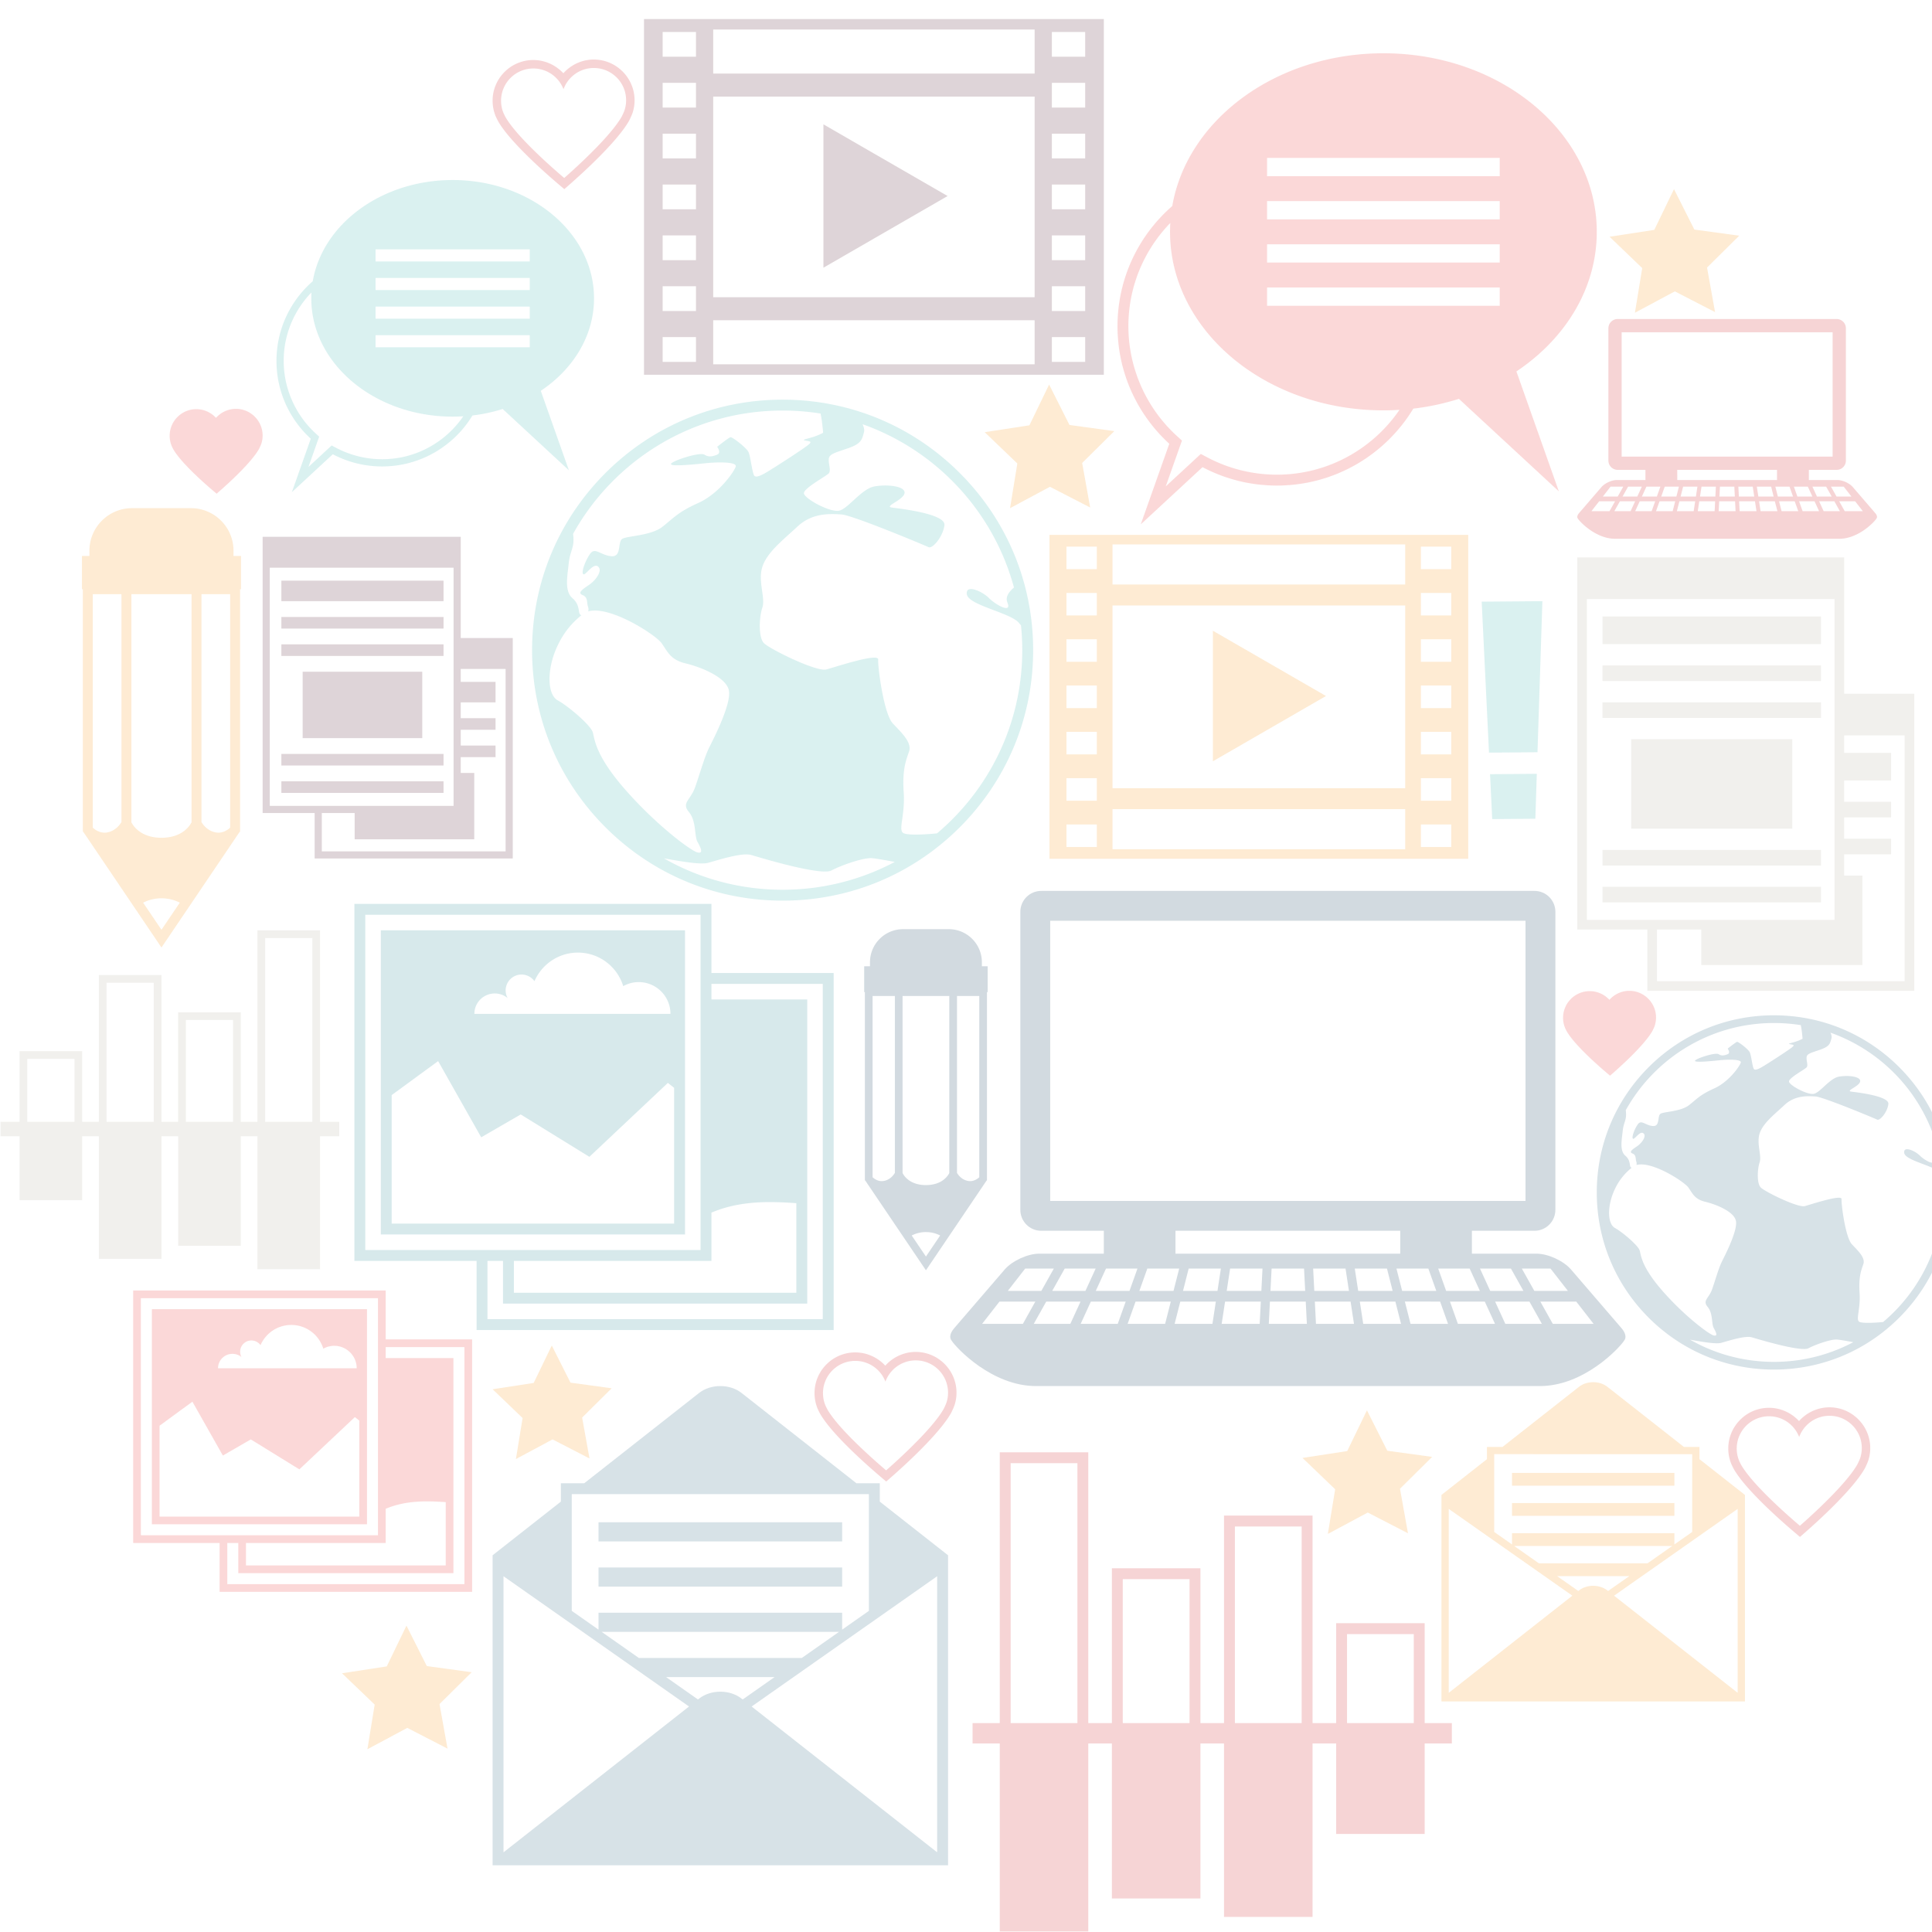 <svg xmlns="http://www.w3.org/2000/svg" width="1080" viewBox="0 0 810 810" height="1080" version="1.0"><defs><clipPath id="d"><path d="M407 601h202v201.77H407zm0 0"/></clipPath><clipPath id="e"><path d="M270 1.02h193V151H270zm0 0"/></clipPath><clipPath id="f"><path d="M669 418h141v150H669zm0 0"/></clipPath><clipPath id="c"><path d="M0 0h810v803H0z"/></clipPath><filter x="0%" y="0%" width="100%" height="100%" id="a"><feColorMatrix values="0 0 0 0 1 0 0 0 0 1 0 0 0 0 1 0 0 0 1 0" color-interpolation-filters="sRGB"/></filter><mask id="b"><g filter="url(#a)"><path fill-opacity=".2" d="M-81-81h972v972H-81z"/></g></mask></defs><g mask="url(#b)"><g clip-path="url(#c)" transform="translate(0 7)"><path fill="#d3282d" d="m726.918 608.922.031.058.031.055c.301.52.645 1.063 1.016 1.617 5.563 8.297 18.238 19.532 23.434 23.977.336.289.636.543.886.758l2.325 1.976 2.304-2.011c.246-.215.543-.477.88-.774 4.945-4.375 17.038-15.433 22.652-23.758.523-.773.984-1.523 1.378-2.226l.043-.074.04-.079c.167-.34 1.027-2.078 1.394-3.242.527-1.691.793-3.449.777-5.222-.074-9.348-7.742-16.95-17.086-16.95h-.14c-4.899.04-9.469 2.215-12.63 5.758-3.183-3.453-7.733-5.555-12.573-5.555h-.14a16.94 16.94 0 0 0-12.04 5.106 16.964 16.964 0 0 0-4.91 12.121 16.866 16.866 0 0 0 1.21 6.164c.329.817.99 2.063 1.118 2.3zm14.648-22.145h.114c5.758 0 10.68 3.61 12.633 8.7 1.882-5.157 6.792-8.856 12.597-8.903h.113c7.426 0 13.48 5.989 13.543 13.43a13.521 13.521 0 0 1-.617 4.133c-.304.957-1.183 2.722-1.183 2.722-.356.633-.77 1.293-1.23 1.977-5.442 8.07-17.56 19.105-22.06 23.082-.331.293-.62.55-.867.766-.242-.207-.543-.461-.875-.746-4.664-3.997-17.418-15.235-22.793-23.258a27.042 27.042 0 0 1-.898-1.426s-.68-1.27-.95-1.95a13.386 13.386 0 0 1-.96-4.878c-.055-7.48 5.957-13.59 13.433-13.649M343.824 585.7l.063.112c.3.52.64 1.063 1.015 1.614 5.563 8.3 18.243 19.535 23.434 23.98.34.29.64.543.883.754l2.332 1.98 2.3-2.015c.247-.21.544-.473.88-.77 4.94-4.375 17.039-15.437 22.652-23.761.523-.774.988-1.524 1.383-2.223l.043-.074.035-.078c.172-.34 1.027-2.078 1.394-3.246.532-1.688.793-3.446.782-5.22-.079-9.347-7.743-16.952-17.09-16.952h-.14c-4.9.039-9.474 2.219-12.626 5.761-3.184-3.453-7.734-5.554-12.578-5.554h-.14a16.962 16.962 0 0 0-12.044 5.105c-3.203 3.25-4.941 7.555-4.906 12.121a17.03 17.03 0 0 0 1.211 6.164c.328.817.984 2.063 1.117 2.301zm14.653-22.145h.109c5.762 0 10.684 3.61 12.633 8.695 1.879-5.152 6.793-8.855 12.601-8.898h.11c7.43 0 13.48 5.984 13.543 13.43a13.36 13.36 0 0 1-.618 4.128c-.3.957-1.183 2.727-1.183 2.727-.356.633-.77 1.293-1.227 1.976-5.441 8.067-17.566 19.106-22.062 23.082-.328.293-.621.551-.863.766-.247-.211-.543-.465-.88-.75-4.66-3.992-17.413-15.23-22.792-23.254a25.979 25.979 0 0 1-.895-1.426s-.68-1.273-.953-1.949a13.503 13.503 0 0 1-.957-4.883c-.063-7.476 5.953-13.586 13.434-13.644"/><path fill="#ec3e3d" d="M98.918 164.41h-.09c-3.207.024-6.2 1.45-8.266 3.77-2.09-2.262-5.07-3.637-8.238-3.637h-.09a11.108 11.108 0 0 0-7.886 3.34 11.111 11.111 0 0 0-3.215 7.937c.012 1.387.281 2.746.793 4.04.215.535.648 1.347.73 1.507l.043.07c.196.34.422.696.664 1.063 3.64 5.43 11.946 12.79 15.348 15.7.219.187.414.355.578.491l1.527 1.297 1.504-1.316c.164-.14.36-.317.575-.508 3.238-2.863 11.16-10.105 14.835-15.559a19.2 19.2 0 0 0 .903-1.457l.027-.05.028-.047c.109-.223.671-1.36.91-2.125.347-1.11.523-2.258.511-3.418-.05-6.121-5.07-11.098-11.191-11.098m584.195 243.992h-.093c-3.207.028-6.2 1.453-8.266 3.774-2.09-2.262-5.067-3.637-8.234-3.637h-.094a11.092 11.092 0 0 0-7.887 3.34 11.12 11.12 0 0 0-3.215 7.937c.012 1.387.281 2.747.793 4.04.219.53.649 1.347.73 1.503l.024.04.02.035c.195.34.422.695.664 1.058 3.64 5.434 11.945 12.79 15.347 15.703.22.188.418.352.578.493l1.528 1.296 1.508-1.316c.16-.14.355-.316.57-.508 3.238-2.863 11.16-10.11 14.836-15.558.34-.504.648-.997.902-1.457l.028-.051.027-.047c.11-.223.672-1.363.91-2.125.348-1.11.524-2.258.512-3.418-.051-6.121-5.07-11.102-11.188-11.102"/><path fill="#d3282d" d="m208.855 43.855.028.06.035.058c.3.515.644 1.058 1.016 1.617 5.558 8.293 18.242 19.527 23.433 23.972.336.29.637.547.887.758l2.328 1.977 2.3-2.012c.247-.215.544-.476.876-.773 4.945-4.371 17.047-15.434 22.656-23.758.52-.774.988-1.524 1.383-2.223l.078-.152c.168-.34 1.023-2.082 1.395-3.246.53-1.688.793-3.446.777-5.223-.078-9.347-7.738-16.945-17.086-16.945h-.14c-4.903.039-9.47 2.21-12.63 5.758-3.183-3.457-7.734-5.559-12.57-5.559h-.144a16.994 16.994 0 0 0-12.043 5.106 16.967 16.967 0 0 0-4.907 12.12 16.931 16.931 0 0 0 1.211 6.165c.328.816.989 2.062 1.117 2.3zm14.653-22.144h.11c5.76 0 10.679 3.61 12.632 8.7 1.883-5.157 6.79-8.856 12.602-8.903h.109c7.43 0 13.48 5.992 13.539 13.43a13.384 13.384 0 0 1-.613 4.132c-.301.957-1.184 2.723-1.184 2.723a27.396 27.396 0 0 1-1.23 1.98c-5.442 8.07-17.563 19.102-22.059 23.082-.328.293-.621.547-.863.762-.246-.207-.543-.46-.88-.746-4.663-3.996-17.413-15.234-22.792-23.258a25.72 25.72 0 0 1-.899-1.425s-.675-1.27-.949-1.95a13.38 13.38 0 0 1-.957-4.875c-.062-7.48 5.953-13.59 13.434-13.652"/><path fill="#f89b22" d="m197.746 694.086-18.8-2.574-8.536-16.95-8.258 17.083-18.757 2.882 13.69 13.13-3.054 18.726 16.723-8.961 16.867 8.691-3.355-18.672 13.48-13.355m402.68-90.277-18.797-2.579-8.535-16.94-8.262 17.073-18.754 2.883 13.692 13.133-3.06 18.726 16.727-8.964 16.868 8.691-3.356-18.672 13.477-13.351m-343.981-28.762-17.265-2.363-7.84-15.567-7.586 15.688-17.23 2.644 12.581 12.067-2.808 17.195 15.363-8.234 15.488 7.988-3.085-17.153 12.382-12.265M729.164 91.82l-18.797-2.574-8.535-16.95-8.262 17.083-18.758 2.879 13.696 13.137-3.059 18.726 16.727-8.965 16.867 8.692-3.36-18.676 13.481-13.352M467.18 173.75l-18.797-2.574-8.535-16.946-8.262 17.079-18.754 2.882 13.691 13.133-3.054 18.727 16.722-8.969 16.868 8.695-3.356-18.675 13.477-13.352"/><path fill="#46b8b5" d="M328.117 160.559h-.004c-28.054 0-54.433 10.925-74.27 30.761-19.84 19.832-30.765 46.203-30.765 74.258 0 28.055 10.926 54.422 30.766 74.262 19.836 19.832 46.215 30.758 74.27 30.758 28.062 0 54.437-10.926 74.277-30.758 19.836-19.84 30.761-46.207 30.761-74.262s-10.925-54.426-30.761-74.258c-19.84-19.836-46.215-30.761-74.274-30.761zm64.735 181.832c-3.149.328-11.637.988-13.993-.055-2.504-1.113.672-7.367.028-17.078-.649-9.711.968-13.465 2.238-17.188 1.262-3.726-2.918-7.664-6.781-11.73-3.86-4.059-6.375-23.887-6.153-26.82.23-2.93-17.644 3.035-21.753 4.156-2.618.715-11.567-2.98-18.325-6.383-3.824-1.922-6.945-3.758-7.816-4.645-2.41-2.449-2.031-10.906-.668-14.933 1.371-4.035-1.961-11.035 0-17.094 1.297-3.992 4.594-7.55 8.484-11.184 2.02-1.878 4.196-3.78 6.336-5.769 6.281-5.82 13.797-5.242 18.313-4.992 4.515.246 34.86 12.906 36.543 13.722 1.68.813 6.144-4.52 6.652-9.25.508-4.734-18.371-6.863-21.98-7.347-3.61-.485 4.742-3.074 5.25-6.028.515-2.949-7.172-3.824-12.586-2.843-5.414.976-10.934 9.21-14.735 10.148-3.804.942-14.875-5.113-14.86-7.305.02-2.191 9.368-7.117 10.419-8.335 1.055-1.22-.172-3.872 0-5.97.172-2.093 2.394-2.573 8.027-4.515 5.637-1.933 5.867-3.613 6.7-6.61.34-1.234-.055-2.363-.56-3.484 30.907 10.93 54.86 36.547 63.481 68.461-1.937 1.664-3.773 3.828-2.738 6.332 2.004 4.844-5.121.793-7.758-1.922-2.633-2.707-9.914-6.07-9.262-1.55.649 4.52 18.141 7.71 21.7 11.836.351.402.68.785.996 1.16.355 3.418.535 6.89.535 10.402 0 30.813-13.887 58.387-35.734 76.813zm-48.829-176.012c.711 3.203 1.07 8.062 1.07 8.062-4.39 2.457-9.738 2.782-7.573 3.227 2.168.453 3.488.312.625 2.394-2.2 1.606-6.368 4.348-10.032 6.708-1.11.718-2.175 1.402-3.125 2-4.058 2.582-7.965 5.093-8.832 3.539-.867-1.559-1.488-8.008-2.383-9.84-.89-1.836-6.761-6.313-7.492-6.172-.73.137-5.605 4.02-5.605 4.02s1.906 2.55 0 3.296c-1.903.75-3.457 1.188-5.363 0-1.907-1.183-12.88 2.371-13.946 3.766-1.062 1.387 9.324.379 14.29-.156 4.96-.532 13.437-.692 12.8 1.386-.633 2.082-6.96 11.34-15.66 15.25-8.7 3.907-10.406 6.371-15.129 10.043-4.727 3.672-14.441 3.762-16.672 4.95-2.226 1.187-.176 7.66-4.617 7.351-4.438-.308-6.887-4.004-8.992-.98-2.11 3.023-3.766 7.832-2.84 8.52.922.69 4.144-4.923 6.195-3.223 2.047 1.695-.965 5.765-3.73 7.656-2.762 1.89-5.082 3.394-2.73 4.328 2.355.926 1.62 3.246 2.269 4.922.207.547.199 1.222.086 1.887 9.113-2.56 28.39 9.902 30.816 13.43 2.664 3.87 3.824 6.917 10.031 8.402 6.215 1.48 16.54 5.593 18.024 10.968 1.48 5.375-6.059 20.07-8.125 24.184-2.063 4.11-4.07 11.484-5.977 16.816-1.902 5.336-5.8 6.477-2.586 10.325 3.22 3.847 2.223 10.015 3.59 12.48s2.664 5.09 0 4.465c-2.664-.621-16.8-11.09-29.883-25.883-13.082-14.79-13.152-21.566-14.007-24.496-.852-2.93-10.239-10.942-14.653-13.352-4.41-2.41-4.523-12.343-.93-21.07 3.344-8.133 7.993-12.3 10.79-14.617a18.799 18.799 0 0 1-.415-.262c-1.062-.71.09-4.008-3.328-6.937-3.418-2.93-2.097-9.262-1.539-14.618.563-5.355 2.438-6.367 1.903-11.59-.024-.265-.055-.503-.082-.742 17.152-30.832 50.058-51.695 87.847-51.695h.004c5.41 0 10.719.434 15.906 1.258zm-65.64 186.5c5.668.945 15.086 2.836 18.601 1.84 5.075-1.446 14.262-4.352 18.02-3.246 1.586.468 7.023 2.105 13.11 3.675 8.34 2.145 17.894 4.153 20.44 2.813 4.41-2.316 13.048-5.258 16.618-5.184 1.3.024 5.344.715 9.969 1.59-14.032 7.442-30.032 11.664-47.024 11.664h-.004c-18.09 0-35.066-4.781-49.73-13.152"/><path fill="#1e4764" d="M679.809 549.824 658.66 525.25c-3.144-3.656-9.66-6.645-14.48-6.645h-27.075v-9.593h26.23c4.84 0 8.767-3.926 8.767-8.77V375.277c0-4.84-3.926-8.761-8.766-8.761h-206.79c-4.839 0-8.765 3.921-8.765 8.761v124.965c0 4.844 3.926 8.77 8.766 8.77h26.23v9.593h-27.074c-4.82 0-11.336 2.989-14.484 6.645l-21.145 24.574c-1.828 2.125-2.12 4.02-1.105 5.239h-.004c2.098 3.261 17.058 19.05 35.332 19.05h211.359c18.274 0 33.18-15.797 35.282-19.062l-.012-.004c1-1.219.699-3.106-1.117-5.223zm-18.961-11.133 7.273 9.336h-17.105l-5.23-9.336zm-227.434 9.336 5.23-9.336h14.38l-4.278 9.336zm19.664 0 4.277-9.336h14.598l-3.328 9.336zm56.668-9.336-1.426 9.336h-15.855l2.379-9.336zm-13.762-4.488 2.375-9.336h13.5l-1.425 9.336zm-3.98 0h-14.317l3.329-9.336h13.363zm-1.14 4.488-2.38 9.336h-15.722l3.328-9.336zm37.741 0-.476 9.336h-15.934l1.426-9.336zm-14.3-4.488 1.425-9.336h13.579l-.477 9.336zm33.133 4.488.472 9.336h-15.96l.476-9.336zm-14.786-4.488.477-9.336h13.601l.477 9.336zm18.375 0-.48-9.336h13.578l1.43 9.336zm15.211 4.488 1.426 9.336h-15.937l-.473-9.336zm21.617-4.488-2.378-9.336h13.367l3.328 9.336zm15.918 4.488 3.325 9.336h-15.723L589 538.691zm-16.378 9.336h-15.856l-1.426-9.336h14.907zm-17.965-13.824-1.43-9.336h13.5l2.375 9.336zm38.476 4.488h14.598l4.281 9.336h-15.55zm18.93 0h14.383l5.226 9.336h-15.332zm23.234-13.824 7.278 9.336H643.27l-5.227-9.336zm-16.597 0 5.23 9.336h-13.922l-4.281-9.336zm-13.024 9.336h-14.144l-3.328-9.336h13.191zm-180.144-37.715V379.031h199.273v117.457zm52.527 12.524h94.219v9.593h-94.219zm-29.137 15.855h13.188l-3.332 9.336h-14.137zm-4.336 0-4.28 9.336h-13.923l5.23-9.336zm-29.546 0h12.007l-5.23 9.336h-14.055zm-10.774 13.824h15.035l-5.226 9.336h-17.09l7.281-9.336"/><path fill="#b9b6a5" d="M773.176 240.121v-13.426h-111.89v156.016h29.374v25.691h111.9V283.863h-29.383zm-4.035 138.555H665.32V244.16h103.82zm29.379 25.687H694.703v-21.652h18.559v14.875h67.55v-37.492h-7.636v-8.926h19.664v-6.55h-19.664v-8.923h19.664v-6.55h-19.664v-8.922h19.664v-11.578h-19.664v-7.32h25.344v103.038"/><path fill="#b9b6a5" d="M717.66 302.922h-33.777v37.492h67.55v-37.492H717.66m-45.8-51.449v11.578h91.605v-11.578h-91.606m91.606 27.054v-6.55h-91.606v6.55h91.606m-45.805 8.923h-45.8v6.546h91.605v-6.547H717.66m0 61.891h-45.8v6.547h91.605v-6.547H717.66m0 15.469h-45.8v6.546h91.605v-6.546H717.66"/><path fill="#ec3e3d" d="M580 15.336h-.004c-45.012 0-82.254 27.824-88.52 64.043-14.062 12.246-22.96 30.27-22.96 50.383 0 19.511 8.367 37.07 21.71 49.289l-11.96 33.789 25.906-23.98a66.508 66.508 0 0 0 31.168 7.714c24.258 0 45.488-12.922 57.2-32.258a102.901 102.901 0 0 0 19.12-4.093l41.903 38.789-17.801-50.285c20.535-13.715 33.695-34.836 33.695-58.532 0-41.34-40.05-74.86-89.457-74.86zm-44.66 176.672a62.4 62.4 0 0 1-29.035-7.184l-2.86-1.512-2.375 2.2-12.324 11.402 5.785-16.344 1.012-2.847-2.23-2.043c-12.856-11.77-20.231-28.504-20.231-45.918 0-16.805 6.707-32.067 17.57-43.282a65.307 65.307 0 0 0-.109 3.715c0 41.344 40.05 74.856 89.453 74.856H580c2.27 0 4.52-.086 6.746-.227-11.223 16.399-30.078 27.184-51.406 27.184zm93.43-70.82h-97.543v-7.665h97.543zm0-18.106h-97.543v-7.664h97.543zm0-18.105h-97.543v-7.665h97.543zm0-18.11h-97.543v-7.66h97.543v7.66"/><path fill="#f89b22" d="M80.04 206.05H55.36c-9.868 0-17.872 7.993-17.872 17.868v2.16H34.36v13.965h.38v101.55l.413.5 21.344 31.583 11.2 16.578 11.206-16.578 21.34-31.578.414-.504V240.043h.38v-13.965h-3.13v-2.16c0-9.875-8.004-17.867-17.867-17.867zm.269 131.673c-.657 1.343-3.766 6.511-12.614 6.511-8.863 0-11.965-5.191-12.61-6.507V242.12H80.31zm-29.383-.078c-.586 1-2.473 3.722-5.996 4.355a6.258 6.258 0 0 1-1.106.102c-2.324 0-4.113-1.356-4.926-2.102v-97.879h12.028zm45.57 2.359c-.808.746-2.594 2.098-4.922 2.098-.367 0-.742-.036-1.11-.102-3.53-.633-5.417-3.367-5.995-4.355V242.12h12.027zm-36.488 31.445a16.855 16.855 0 0 1 7.687-1.84c2.7 0 5.32.63 7.692 1.84l-7.692 11.375-7.687-11.375"/><path fill="#37939d" d="M298.281 371.96H148.574v149.68h51.238v28.977H349.52V400.934h-51.24zm46.668 174.09H204.375v-24.41h6.512v17.903H338.44V412.011h-40.16V405.5h46.668zM153.145 376.528h140.57v140.551h-140.57zm62.308 145.114h82.828v-20.25c7.18-3.016 14.996-4.407 24.485-4.407 3.664 0 7.355.192 11.109.454v37.539H215.453zm107.387-29.22zm4 .075zm3.758.16zm-32.317 3.817v-.004c.422-.164.852-.317 1.278-.469a71.22 71.22 0 0 0-1.278.473zm1.707-.625zm2.313-.743zm2.008-.558zm1.867-.457zm2.379-.485zm1.941-.328c.61-.09 1.223-.183 1.832-.257-.61.074-1.223.168-1.832.257zm2.008-.277zm2.273-.238zm1.899-.153c.61-.039 1.222-.07 1.832-.101-.61.031-1.223.062-1.832.101zm2.238-.113zm2.078-.058"/><path fill="#37939d" d="M223.43 510.566h63.773v-127.53h-127.55v127.53zm0-4.562h-59.211V452.12l19.469-14.246 15.789 27.934 2.27 4.011 3.995-2.308 12.57-7.27 2.72 1.68 23.081 14.25 2.985 1.836 2.55-2.403 30.356-28.593 2.633 2.078v56.914zm-16.004-96.488c2.039 0 3.91.718 5.383 1.91a6.617 6.617 0 0 1-.813-3.188 6.664 6.664 0 0 1 6.664-6.66 6.62 6.62 0 0 1 4.77 2.035c.23.235.449.489.644.758 3.047-7.05 10.059-11.988 18.223-11.988 8.957 0 16.516 5.93 18.992 14.07a13.235 13.235 0 0 1 6.492-1.7c7.352 0 13.313 5.958 13.313 13.31h-82.215a8.546 8.546 0 0 1 8.547-8.547"/><g clip-path="url(#d)"><path fill="#d3282d" d="M419.156 601.879h37.114V715.41h9.894v-64.914h37.121v64.914h9.89v-87h37.118v87h9.898v-41.879h37.114v41.88h11.394v8.55h-11.394v37.93H560.19v-37.93h-9.898v72.71h-37.117v-72.71h-9.89v64.969h-37.122v-64.97h-9.894v78.825h-37.114v-78.824h-11.398v-8.55h11.398zm173.582 76.219h-27.984v37.312h27.984zm-47.011-45.118h-27.985v82.43h27.985zm-47.012 22.082H470.73v60.348h27.985zm-47.012-48.617H423.72V715.41h27.984V606.445"/></g><path fill="#376c87" d="M368.855 614.855h-9.8l-48.16-37.851c-2.457-1.93-5.676-2.89-8.891-2.89-3.219 0-6.442.96-8.899 2.89l-48.16 37.851h-9.797v7.704l-28.625 22.5v129.96H397.48V645.06l-28.625-22.496zm-4.566 4.567v48.941l-11.21 7.871v-7.093H250.925v7.093l-11.207-7.87v-48.942zm-53.394 85.719c-2.457-1.93-5.676-2.895-8.891-2.895-3.219 0-6.442.961-8.899 2.895l-.48.375-13.367-9.391h45.488l-13.371 9.395zm-8.891-17.04h-34.176l-15.574-10.933h99.5l-15.578 10.934zm-90.91-34.257 77.785 54.617-77.785 61.144zm181.82 115.617-.246-.05-77.547-60.946 77.793-54.621V769.46"/><path fill="#376c87" d="M353.078 639.246v-8.027H250.926v8.027h102.152M250.926 650.18v8.023h102.152v-8.023H250.926"/><path fill="#5b293a" d="m397.29 75.184-30.9-17.832-21.163-12.223v60.11l21.164-12.22 30.898-17.835"/><g clip-path="url(#e)"><path fill="#5b293a" d="M366.39 150.125h96.395V1H270v149.125zM441 6.41h13.965v10.38H441zm0 21.32h13.965v10.38H441zm0 21.32h13.965v10.38H441zm0 21.321h13.965V80.75H441zm0 21.324h13.965v10.375H441zm0 21.32h13.965v10.376H441zm0 21.32h13.965v10.376H441zm-149.21 10.376h-13.97v-10.375h13.97zm0-21.32h-13.97v-10.375h13.97zm0-21.32h-13.97V91.694h13.97zm0-21.321h-13.97V70.371h13.97zm0-21.32h-13.97V49.05h13.97zm0-21.32h-13.97V27.73h13.97zm0-21.32h-13.97V6.41h13.97zm7.222-11.407H433.77v18.465H299.012zm0 28.117H433.77v84.121H299.012zm0 93.773H433.77v18.47H299.012v-18.47"/></g><g clip-path="url(#f)"><path fill="#376c87" d="M743.73 418.672c-19.84 0-38.488 7.726-52.52 21.75-14.026 14.027-21.753 32.676-21.753 52.515 0 19.833 7.727 38.489 21.754 52.512 14.031 14.028 32.68 21.754 52.52 21.754 19.843 0 38.5-7.726 52.523-21.754 14.031-14.023 21.754-32.68 21.754-52.511 0-19.84-7.723-38.489-21.754-52.516-14.024-14.024-32.68-21.75-52.524-21.75zm45.786 128.586c-2.235.226-8.235.695-9.899-.043-1.773-.79.477-5.207.02-12.074-.457-6.871.683-9.524 1.578-12.157.898-2.632-2.059-5.418-4.79-8.293-2.73-2.87-4.51-16.898-4.347-18.968.156-2.075-12.484 2.148-15.387 2.941-1.851.504-8.18-2.105-12.96-4.512-2.704-1.363-4.915-2.66-5.528-3.289-1.703-1.73-1.433-7.707-.469-10.558.965-2.852-1.386-7.805 0-12.09.914-2.824 3.243-5.336 5.996-7.906 1.43-1.332 2.97-2.672 4.48-4.082 4.442-4.114 9.759-3.704 12.95-3.528 3.195.176 24.653 9.125 25.84 9.7 1.191.578 4.348-3.188 4.707-6.544.36-3.343-12.988-4.847-15.543-5.187-2.555-.344 3.352-2.18 3.715-4.266.36-2.086-5.074-2.703-8.902-2.007-3.832.687-7.73 6.507-10.418 7.175-2.688.66-10.524-3.62-10.512-5.168.015-1.547 6.625-5.035 7.371-5.894.742-.86-.121-2.738 0-4.219.117-1.484 1.687-1.82 5.672-3.195 3.988-1.364 4.152-2.555 4.738-4.672.242-.879-.035-1.676-.39-2.469 21.851 7.735 38.792 25.848 44.886 48.414-1.375 1.176-2.664 2.707-1.933 4.48 1.414 3.423-3.621.555-5.485-1.355-1.867-1.918-7.011-4.297-6.55-1.105.457 3.199 12.828 5.46 15.343 8.37.25.286.485.56.703.821.25 2.422.375 4.875.375 7.36 0 21.792-9.812 41.285-25.261 54.32zm-34.532-124.469c.5 2.262.754 5.703.754 5.703-3.105 1.735-6.886 1.965-5.355 2.281 1.535.317 2.469.22.441 1.692-1.55 1.129-4.504 3.078-7.094 4.742-.785.504-1.539.988-2.21 1.414-2.868 1.824-5.633 3.606-6.243 2.5-.617-1.098-1.054-5.656-1.687-6.953-.63-1.305-4.778-4.465-5.3-4.367-.513.097-3.962 2.84-3.962 2.84s1.352 1.804 0 2.336c-1.344.527-2.445.836-3.793 0-1.347-.844-9.11 1.675-9.855 2.66-.758.98 6.586.27 10.101-.11 3.508-.379 9.504-.492 9.055.98-.45 1.473-4.93 8.02-11.078 10.786-6.153 2.766-7.36 4.508-10.7 7.102-3.343 2.593-10.21 2.664-11.785 3.5-1.578.84-.132 5.414-3.27 5.195-3.14-.215-4.866-2.832-6.358-.695-1.493 2.14-2.66 5.539-2.012 6.027.656.484 2.933-3.48 4.387-2.281 1.445 1.199-.68 4.082-2.641 5.418-1.953 1.34-3.594 2.402-1.93 3.058 1.668.656 1.145 2.297 1.606 3.48.148.387.136.868.062 1.337 6.442-1.809 20.074 7 21.79 9.5 1.886 2.734 2.702 4.89 7.093 5.937 4.395 1.05 11.695 3.957 12.742 7.758 1.051 3.805-4.281 14.191-5.738 17.101-1.461 2.907-2.879 8.122-4.227 11.895-1.347 3.77-4.105 4.578-1.832 7.297 2.278 2.723 1.57 7.082 2.535 8.824.97 1.746 1.887 3.602 0 3.16-1.878-.441-11.878-7.843-21.128-18.3-9.254-10.461-9.301-15.254-9.903-17.325-.605-2.074-7.246-7.738-10.367-9.441-3.113-1.703-3.2-8.73-.656-14.902 2.367-5.754 5.656-8.696 7.629-10.34a3.263 3.263 0 0 1-.29-.184c-.753-.5.063-2.832-2.355-4.902-2.414-2.067-1.484-6.547-1.09-10.336.399-3.79 1.73-4.5 1.348-8.2-.016-.183-.043-.351-.059-.523 12.13-21.8 35.403-36.55 62.121-36.55 3.832 0 7.586.304 11.254.886zm-46.418 131.879c4.008.672 10.668 2.008 13.149 1.305 3.594-1.024 10.09-3.078 12.746-2.297 1.117.332 4.969 1.492 9.27 2.597 5.898 1.52 12.656 2.938 14.457 1.993 3.12-1.637 9.222-3.72 11.746-3.668.925.02 3.78.504 7.054 1.125-9.926 5.265-21.238 8.25-33.258 8.25-12.793 0-24.796-3.387-35.164-9.305"/></g><path fill="#d3282d" d="m786.2 208.117-9.391-10.906c-1.395-1.625-4.286-2.953-6.426-2.953h-12.016v-4.262h11.637a3.889 3.889 0 0 0 3.894-3.887v-55.472a3.892 3.892 0 0 0-3.894-3.89h-91.785a3.891 3.891 0 0 0-3.89 3.89v55.472a3.888 3.888 0 0 0 3.89 3.887h11.64v4.262h-12.015c-2.14 0-5.032 1.328-6.43 2.953l-9.387 10.906c-.808.942-.937 1.781-.488 2.324h-.004c.934 1.45 7.574 8.454 15.688 8.454h93.816c8.11 0 14.727-7.008 15.656-8.461h-.004c.442-.543.313-1.38-.492-2.317zm-8.423-4.945 3.23 4.144h-7.593l-2.32-4.144zm-100.949 4.144 2.32-4.144h6.387l-1.902 4.144zm8.727 0 1.902-4.144h6.477l-1.477 4.144zm25.156-4.144-.633 4.144h-7.039l1.055-4.144zm-6.11-1.988 1.055-4.149h5.992l-.632 4.149zm-1.765 0h-6.356l1.477-4.149h5.934zm-.508 1.988-1.055 4.144h-6.98l1.48-4.144zm16.754 0-.215 4.144h-7.07l.633-4.144zm-6.348-1.988.633-4.149h6.028l-.215 4.149zm14.707 1.988.211 4.144h-7.086l.211-4.144zm-6.562-1.988.21-4.149h6.036l.215 4.149zm8.156 0-.215-4.149h6.024l.636 4.149zm6.75 1.988.633 4.144h-7.07l-.215-4.144zm9.594-1.988-1.05-4.149h5.933l1.476 4.149zm7.066 1.988 1.477 4.144h-6.977l-1.058-4.144zm-7.265 4.144h-7.043l-.633-4.144h6.617zm-7.98-6.132-.634-4.149h5.993l1.054 4.149zm17.081 1.988h6.48l1.9 4.144h-6.903zm8.399 0h6.386l2.32 4.144h-6.8zm10.32-6.137 3.227 4.149h-6.247l-2.324-4.149zm-7.371 0 2.324 4.149h-6.183l-1.895-4.149zm-5.781 4.149h-6.278l-1.476-4.149h5.855zm-79.961-16.743v-52.136h88.453v52.136zm23.312 5.555h41.828v4.262H703.2zm-12.933 7.04h5.859l-1.48 4.148h-6.274zm-1.922 0-1.899 4.148h-6.183l2.324-4.149zm-13.117 0h5.332l-2.32 4.148H672zm-4.782 6.136h6.676l-2.32 4.144h-7.582l3.226-4.144"/><path fill="#5b293a" d="M193.168 228.016v-9.965h-83.059v115.808h21.809v19.067h83.055v-92.438h-21.805zm-3.004 102.847H113.11v-99.851h77.055zm21.813 19.067h-77.063v-16.07h13.777v11.035h50.141v-27.829h-5.664v-6.625h14.59v-4.859h-14.59v-6.621h14.59v-4.863h-14.59v-6.625h14.59v-8.594h-14.59v-5.43h18.809v76.48"/><path fill="#5b293a" d="M151.957 274.629h-25.07v27.836h50.14v-27.836h-25.07m-33.997-38.184v8.594h67.993v-8.594h-67.992m67.992 20.082v-4.863h-67.992v4.863h67.992m-33.996 6.621h-33.996v4.864h67.992v-4.864h-33.996m0 45.938h-33.996v4.86h67.992v-4.86h-33.996m0 11.488h-33.996v4.856h67.992v-4.856h-33.996"/><path fill="#46b8b5" d="M189.773 68.477c-29.82 0-54.5 18.433-58.648 42.433-9.32 8.113-15.21 20.055-15.21 33.38 0 12.929 5.538 24.562 14.382 32.651l-7.926 22.391 17.164-15.887a44.08 44.08 0 0 0 20.649 5.114c16.07 0 30.14-8.563 37.902-21.375a68.575 68.575 0 0 0 12.664-2.715l27.766 25.703-11.793-33.317c13.605-9.09 22.324-23.082 22.324-38.777 0-27.394-26.54-49.601-59.274-49.601zm-29.59 117.058a41.333 41.333 0 0 1-19.234-4.765l-1.898-1-1.574 1.457-8.16 7.55 3.831-10.824.668-1.887-1.476-1.351c-8.52-7.805-13.403-18.89-13.403-30.426 0-11.137 4.442-21.246 11.641-28.676a39.59 39.59 0 0 0-.07 2.465c0 27.387 26.531 49.594 59.265 49.594a70.92 70.92 0 0 0 4.473-.152c-7.437 10.867-19.926 18.015-34.062 18.015zm61.907-46.926h-64.63v-5.078h64.63zm0-11.996h-64.63v-5.082h64.63zm0-12h-64.63v-5.074h64.63zm0-12h-64.63V97.54h64.63v5.074"/><path fill="#1e4764" d="M397.785 382.559h-19.16c-7.668 0-13.879 6.21-13.879 13.875v1.68h-2.43v10.835h.293v78.852l.32.387 16.575 24.523 8.7 12.867 8.698-12.867 16.57-24.524.321-.386v-78.852h.293v-10.836h-2.426v-1.68c0-7.663-6.219-13.874-13.875-13.874zm.207 102.238c-.508 1.039-2.926 5.055-9.789 5.055-6.883 0-9.293-4.032-9.793-5.055v-74.23h19.582zm-22.812-.063c-.457.782-1.918 2.895-4.657 3.38-.285.05-.57.077-.859.077-1.805 0-3.191-1.046-3.824-1.625v-76h9.34zm35.382 1.832c-.625.579-2.015 1.625-3.82 1.625-.285 0-.574-.027-.863-.078-2.742-.484-4.207-2.61-4.656-3.379v-74.168h9.34zm-28.328 24.418a13.042 13.042 0 0 1 5.97-1.43c2.089 0 4.128.489 5.964 1.43l-5.965 8.832-5.969-8.832"/><path fill="#ec3e3d" d="M161.7 534.047H55.835v105.851h36.23v20.489H197.93V554.539H161.7zm33.003 123.11h-99.41v-17.259h4.605v12.657h90.2v-32.778c-.887-.066-1.774-.136-2.657-.195.883.059 1.77.129 2.657.195v-57.406h-28.399v-4.605h33.004zM59.066 537.276h99.403v99.391H59.066zm44.059 102.621h58.574v-14.324c5.078-2.133 10.606-3.113 17.317-3.113 2.586 0 5.203.137 7.855.316v26.547h-83.746zm75.941-20.664zm2.832.051zm2.657.113zm-22.856 2.7v-.004c.301-.114.602-.223.906-.328-.304.105-.605.222-.906.332zm1.207-.446zm1.633-.52zm1.422-.398zm1.32-.32zm1.684-.344c.328-.058.652-.117.98-.168-.328.051-.652.11-.98.168zm1.37-.234a73.51 73.51 0 0 1 .001 0zm1.423-.195zm1.605-.164zm1.344-.11c.434-.027.863-.054 1.297-.07-.434.015-.863.043-1.297.07zm1.582-.078zm1.469-.039"/><path fill="#ec3e3d" d="M108.766 632.063h45.101v-90.18H63.668v90.18zm0-3.231H66.898v-38.094l13.766-10.074 11.168 19.75 1.602 2.836 2.824-1.633 8.89-5.137 1.926 1.184 16.324 10.074 2.106 1.301 1.805-1.695 21.468-20.223 1.864 1.469v40.242zm-11.313-68.223c1.442 0 2.766.5 3.805 1.348a4.708 4.708 0 0 1 4.137-6.96c1.324 0 2.52.55 3.37 1.433.165.168.325.343.458.539 2.156-4.989 7.113-8.473 12.89-8.473 6.328 0 11.676 4.188 13.426 9.945a9.37 9.37 0 0 1 4.594-1.199c5.199 0 9.41 4.211 9.41 9.406H91.41a6.04 6.04 0 0 1 6.043-6.039"/><path fill="#b9b6a5" d="M134.188 383.035h-26.25v80.281h-6.997v-45.902H74.695v45.902h-7v-61.52h-26.25v61.52h-6.992v-29.613H8.203v29.613H.148v6.047h8.055v26.82h26.25v-26.82h6.992v51.418h26.25v-51.418h7v45.942h26.246v-45.942h6.996v55.746h26.25v-55.746h8.055v-6.047h-8.054zM11.433 436.934h19.789v26.382h-19.79zm33.242-31.907h19.789v58.29h-19.79zm33.246 15.614H97.71v42.675H77.92zm33.242-34.38h19.793v77.055h-19.793v-77.054"/><path fill="#f89b22" d="M712.5 599.629h-6.523l-32.094-25.219c-1.637-1.289-3.781-1.93-5.926-1.93-2.144 0-4.289.641-5.93 1.93l-32.086 25.219h-6.527v5.133l-19.07 14.988v86.594H731.57V619.75l-19.07-14.988zm-3.04 3.043v32.61l-7.468 5.241v-4.726h-68.066v4.726l-7.473-5.242v-32.61zm-35.577 57.113c-1.637-1.285-3.781-1.93-5.926-1.93-2.144 0-4.289.645-5.93 1.93l-.316.246-8.906-6.25h30.308l-8.91 6.254zm-5.926-11.351h-22.766l-10.379-7.29h66.297l-10.382 7.29zm-60.574-22.829 51.832 36.391-51.832 40.742zm121.148 77.036-.16-.036L676.7 662l51.832-36.395v77.036"/><path fill="#f89b22" d="M701.992 615.875v-5.344h-68.066v5.344h68.066m-68.066 7.289v5.348h68.066v-5.348h-68.066m-78.004-338.359-28.137-16.243-19.277-11.125v54.735l19.277-11.125 28.137-16.242"/><path fill="#f89b22" d="M527.785 353.043h87.778V217.25h-175.56v135.793zm67.934-130.867h12.722v9.449H595.72zm0 19.414h12.722v9.453H595.72zm0 19.414h12.722v9.453H595.72zm0 19.414h12.722v9.453H595.72zm0 19.418h12.722v9.453H595.72zm0 19.418h12.722v9.45H595.72zm0 19.414h12.722v9.45H595.72zm-135.875 9.45h-12.715v-9.45h12.715zm0-19.415h-12.715v-9.45h12.715zm0-19.414h-12.715v-9.453h12.715zm0-19.418h-12.715v-9.453h12.715zm0-19.414h-12.715v-9.453h12.715zm0-19.414h-12.715v-9.453h12.715zm0-19.418h-12.715v-9.45h12.715zm6.586-10.387h122.71v16.813H466.43zm0 25.606h122.71v76.605H466.43zm0 85.39h122.71v16.817H466.43v-16.817"/><path fill="#46b8b5" d="m624.707 317.586.91 18.816 9.047-.07 9.04-.074.609-18.832-9.805.082-9.801.078m-3.504-72.336 3.067 63.293 10.164-.082 10.171-.082 2.047-63.336-12.726.105-12.723.102"/></g></g></svg>